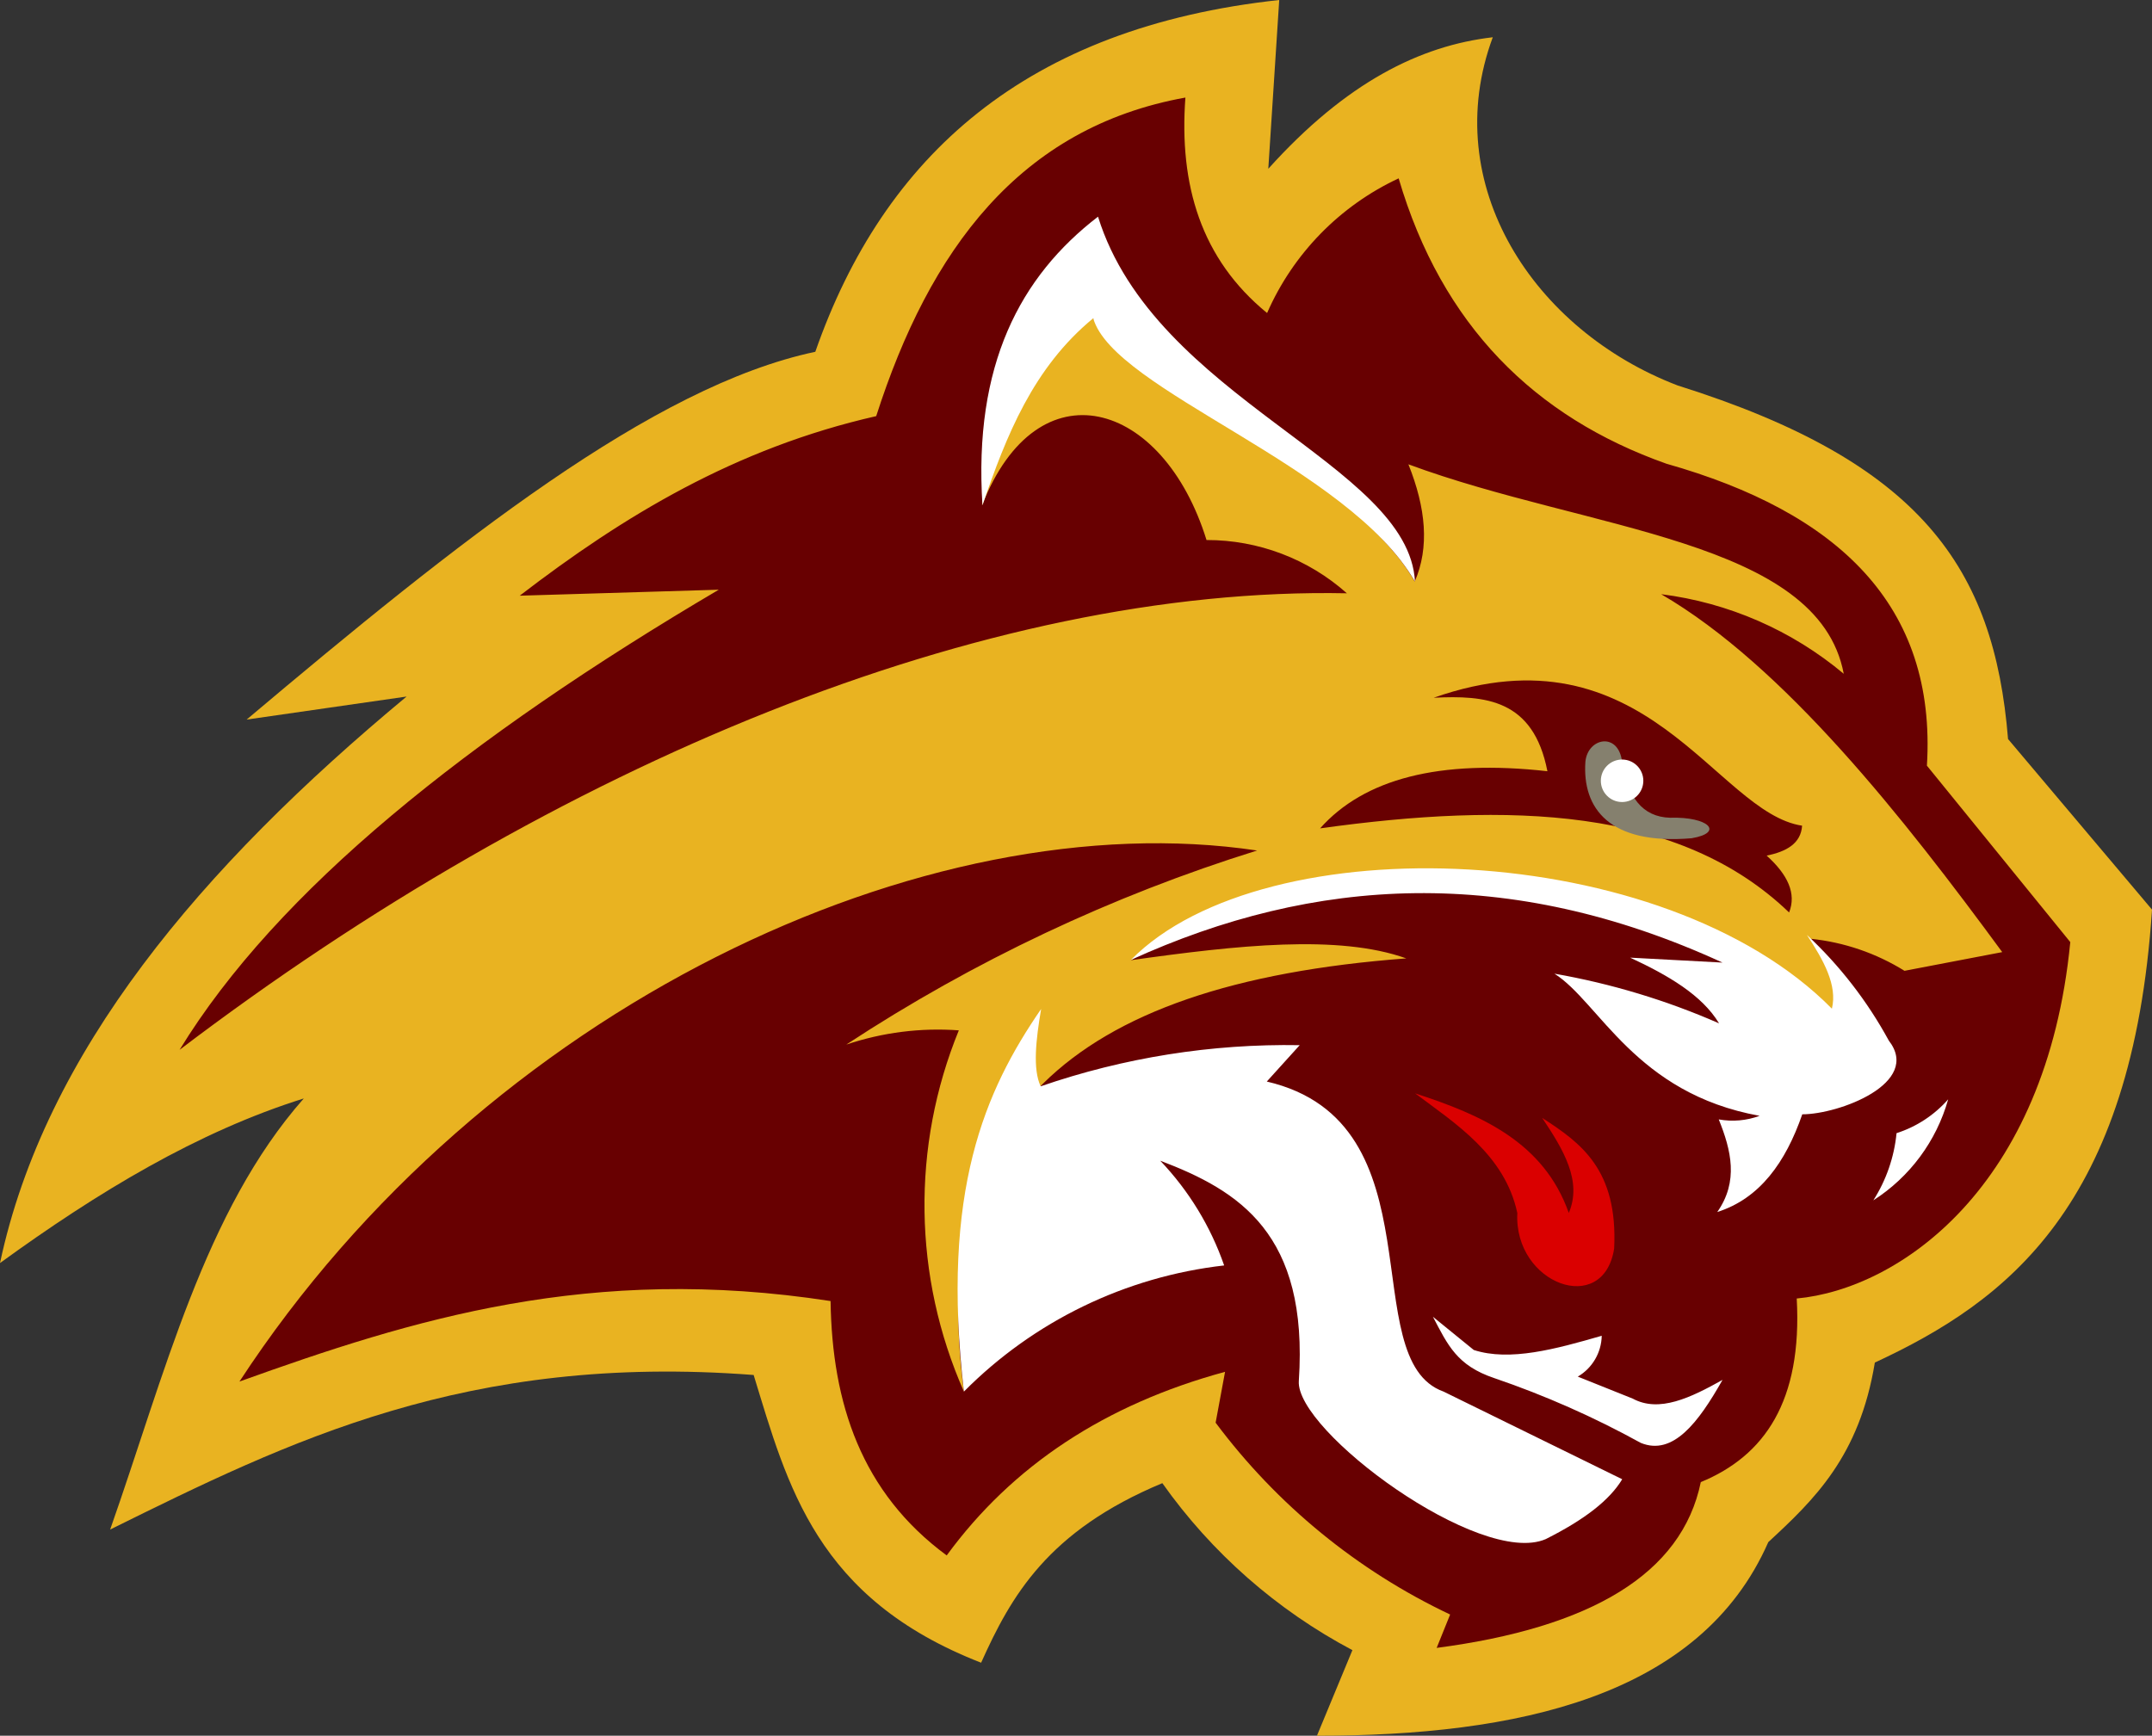 <svg version="1.1" id="图层_1" x="0px" y="0px" width="143.8px" height="116px" viewBox="0 0 143.8 116" enable-background="new 0 0 143.8 116" xml:space="preserve" xmlns:xml="http://www.w3.org/XML/1998/namespace" xmlns="http://www.w3.org/2000/svg" xmlns:xlink="http://www.w3.org/1999/xlink">
  <rect x="0" y="0" width="143.8" height="116" fill="#333333" stroke="none"/>
  <title>014</title>
  <path fill="#E9B321" d="M85.48,0c-16.89,1.83-26.42,10.4-31,23.51c-10.9,2.31-23.88,12.68-38,24.58l10.69-1.54
	C13.38,58,3,70.32,0,84.41c6.53-4.74,13.21-8.78,20.3-11c-6.64,7.52-9.3,18.48-12.94,28.81c11.92-5.89,23.83-11.8,43-10.329
	c2.27,7.399,4.17,14.939,15.2,19.229c2-4.45,4.45-8.81,12.109-12c3.301,4.664,7.651,8.487,12.701,11.16L88,116
	c13.301,0,25.601-2.561,30.16-12.939c3.061-2.83,6.09-5.721,7.12-12c8.851-4.11,17.21-10.451,18.521-30.271l-9.62-11.4
	c-0.931-11.45-5.82-18.52-22.08-23.63c-9.62-3.68-16-13.42-12.351-23.27c-4.84,0.56-9.789,3-15,8.79L85.48,0z" class="color c1"/>
  <path fill="#680001" d="M12,70.16c25.11-19.08,53.78-31,78-30.51c-2.582-2.3-5.922-3.567-9.379-3.56
	c-2.91-9.38-11.281-11.81-15-2.32c0.294-5.119,2.756-9.87,6.77-13.06c5.4,4.93,18.73,12,22.14,18.16c1-2.29,0.75-4.92-0.42-7.84
	c12,4.45,27.39,5,29.091,14c-3.473-2.908-7.707-4.754-12.201-5.32c8.23,4.79,16.24,15,22.791,23.92l-6.531,1.25
	c-1.896-1.179-4.037-1.911-6.26-2.14c1.601,2.13,2.391,4.17,1.601,6.05C111,57.28,87.759,56.63,75.57,64.17
	c7.1-1,13.87-1.74,18.4-0.12C71.06,65.77,62,75,64.41,93c-3.391-7.666-3.514-16.382-0.34-24.141
	c-2.545-0.186-5.101,0.138-7.52,0.951C65.052,64.23,74.291,59.866,84,56.84c-22.069-3.3-51.62,10.42-68,35.49
	c11.57-4.16,23.45-7.86,39.5-5.38c0.1,6.84,2.06,12.8,7.76,17c4.387-6,10.587-10.091,18.6-12.271l-0.63,3.4
	c4.098,5.488,9.479,9.891,15.67,12.82L96,110.13c10.271-1.35,16.381-4.92,17.65-11.08c4.25-1.75,6.79-5.399,6.41-12.27
	c6.811-0.63,16.689-7.39,18.279-23.82l-9.58-11.79c0.66-10.76-6-16.95-17.409-20.18c-8.81-3.12-15-9.25-17.89-19.07
	c-3.928,1.832-7.053,5.031-8.791,9c-4.42-3.61-5.89-8.57-5.459-14.4c-11.09,2-17.101,10.2-20.661,21.29
	c-9.42,2.14-16.91,6.69-23.82,12l13.3-0.4C31.21,49.32,18.5,59.54,12,70.16z" class="color c2"/>
  <path fill="#680001" d="M88.21,55.36c12.64-1.76,24-1.44,31.34,5.621c0.5-1.261-0.08-2.521-1.5-3.8c1.33-0.27,2.289-0.81,2.369-2
	c-5.779-0.87-10.449-13.53-24.619-8.55c3.439-0.17,6.66,0.08,7.6,4.91C96.16,50.73,91.15,52.06,88.21,55.36z" class="color c2"/>
  <path fill="#FFFFFF" d="M73.371,14.48c-5.201,4-8.331,9.9-7.721,19.29c1.59-4.65,3.38-9.19,7.4-12.5c1.38,4.84,17.05,9.83,21.5,17.6
	C94.15,31,77.169,26.68,73.371,14.48z M69.57,67.43C65.81,72.9,62.86,79.58,64.41,93c4.669-4.706,10.802-7.68,17.39-8.43
	c-0.907-2.612-2.363-4.998-4.271-7c5.261,2,9.921,4.869,9.261,14.72c-0.24,3.319,12.109,12.47,16.5,10.569
	c2.609-1.31,4.27-2.609,5.109-4L96.46,93c-6-2.141-0.121-18-11.811-20.72l2.2-2.431c-5.886-0.101-11.745,0.83-17.31,2.75
	C69,71.45,69.22,69.5,69.57,67.43z M95.75,88c1,1.9,1.601,3.26,4.101,4.1c3.384,1.154,6.659,2.604,9.79,4.33
	c2.15,0.881,3.85-1.359,5.46-4.21c-2.13,1.19-4.229,2.21-6,1.25L105.43,92c0.973-0.568,1.579-1.604,1.6-2.73
	c-3.079,0.891-6.149,1.73-8.55,0.95L95.75,88z M114.75,81c2.83-0.9,4.561-3.3,5.681-6.53c2.45,0,8-2.079,5.78-4.93
	c-1.433-2.632-3.279-5.017-5.471-7.06c1.11,1.689,2.051,3.359,1.67,4.93c-11.189-11.36-37.869-12.35-46.84-3.26
	c12.221-5.57,25.25-6.38,39.53,0.18L108.93,64c2.54,1.18,4.8,2.5,5.94,4.391c-3.521-1.543-7.215-2.658-11-3.32
	c3,1.899,5.399,8,13.709,9.5c-0.871,0.322-1.814,0.406-2.729,0.24C115.68,76.87,116.19,78.95,114.75,81z M126.73,75.73
	c-0.156,1.598-0.688,3.136-1.55,4.489c2.438-1.561,4.217-3.963,5-6.75C129.255,74.521,128.063,75.303,126.73,75.73z" class="color c3"/>
  <path fill="#DA0000" d="M94.56,73.07c2.67,2,6,4.1,6.83,8c-0.24,4.75,5.76,6.949,6.47,2.369c0.261-5.279-2.229-7.06-4.81-8.729
	c1.42,2.12,2.689,4.229,1.779,6.351C103.16,76.34,99,74.51,94.56,73.07z" class="color c4"/>
  <path fill="#85806E" d="M111.6,54.65c2.59-0.08,3.62,1,1.44,1.37c-5.5,0.47-7.32-2-7.101-5.12c0.16-1.6,2.2-2,2.45,0
	C108.74,53.25,109.74,54.6,111.6,54.65z" class="color c5"/>
  <circle fill="#FFFFFF" cx="108.39" cy="52.18" r="1.42" class="color c3"/>
</svg>
